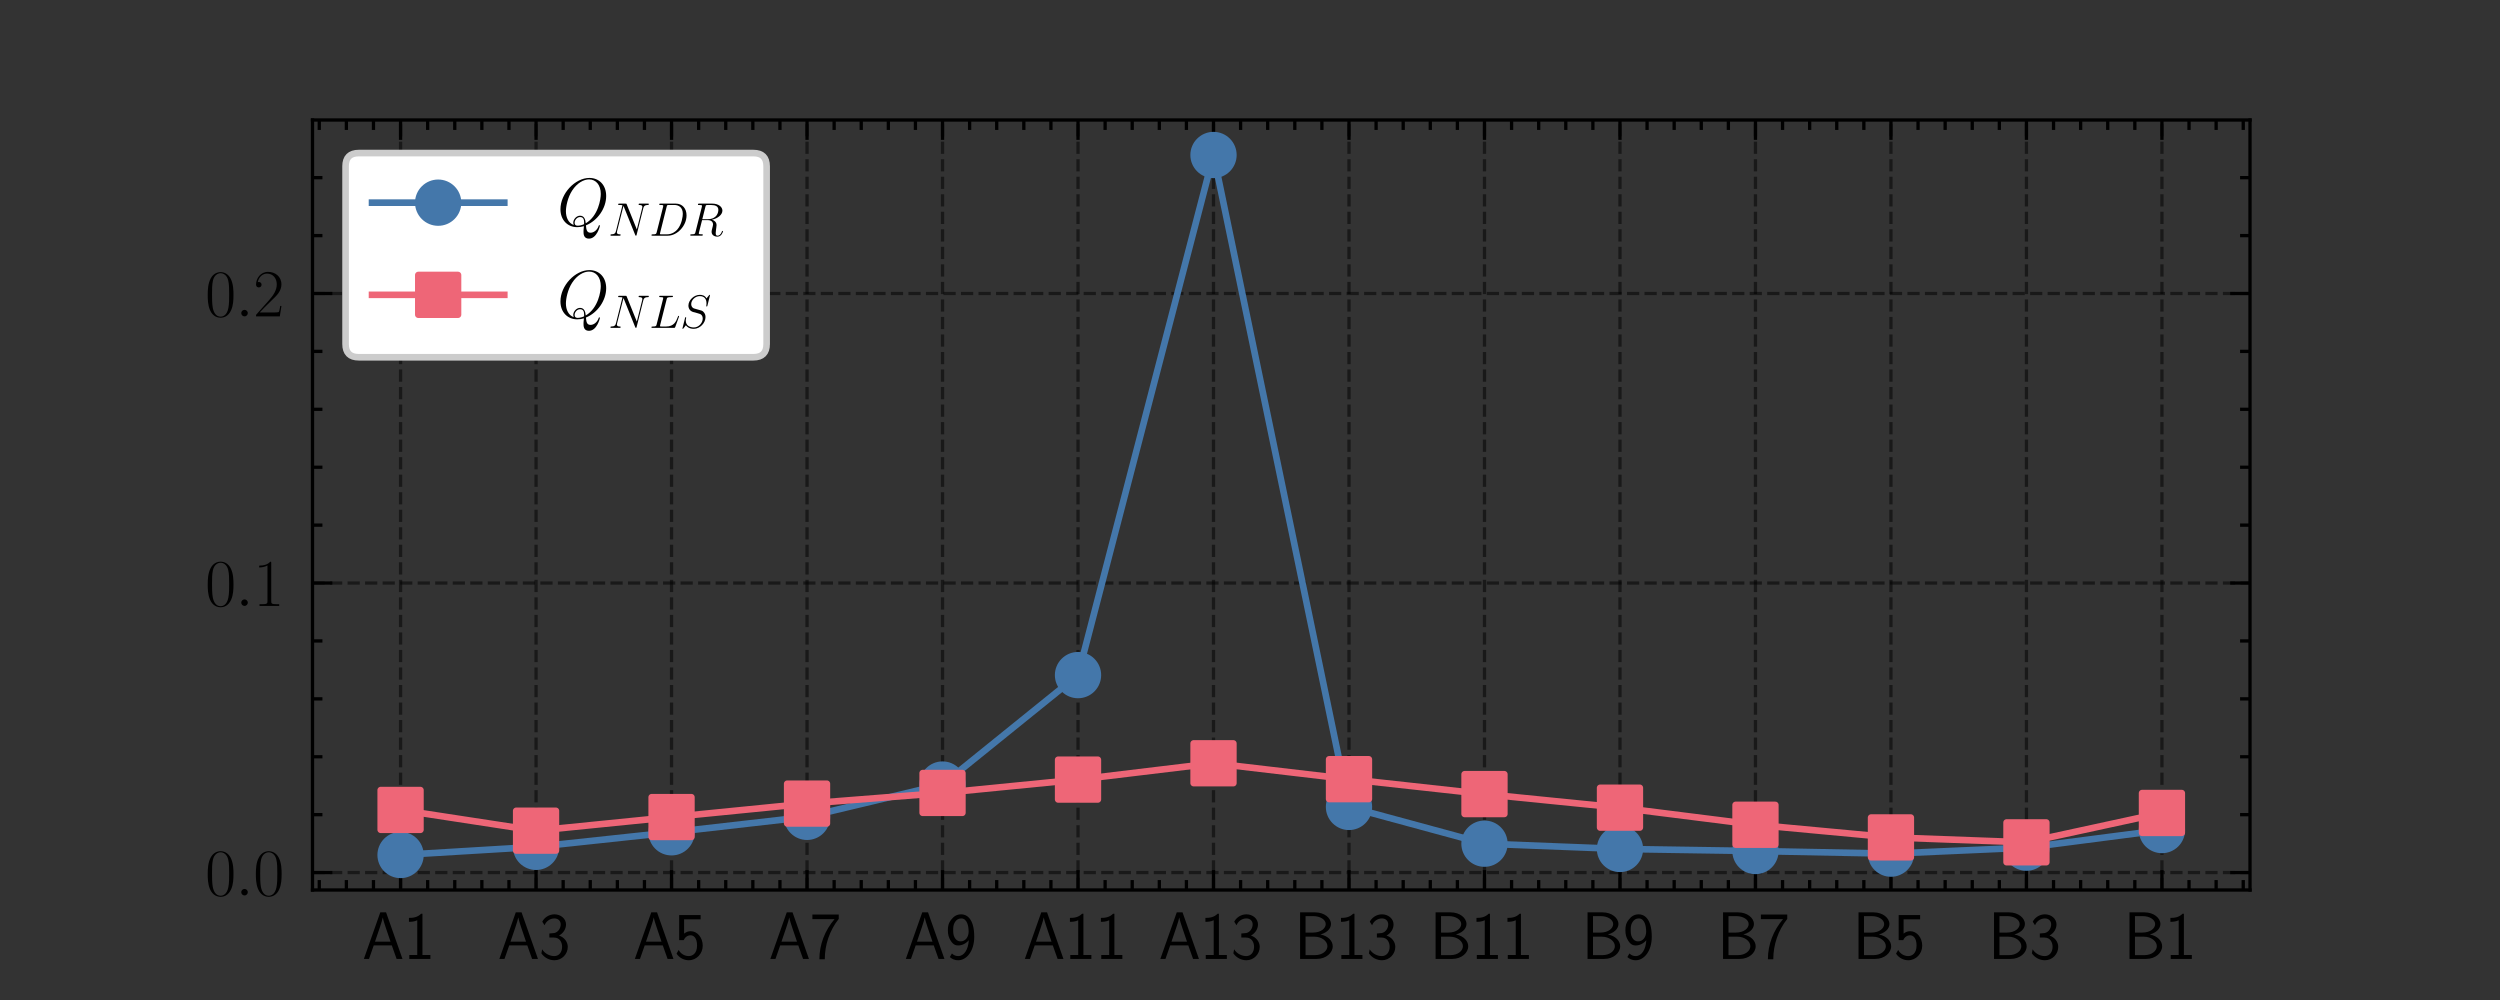 <?xml version="1.0" encoding="utf-8" standalone="no"?>
<!DOCTYPE svg PUBLIC "-//W3C//DTD SVG 1.1//EN"
  "http://www.w3.org/Graphics/SVG/1.1/DTD/svg11.dtd">
<svg xmlns:xlink="http://www.w3.org/1999/xlink" width="378pt" height="151.2pt" viewBox="0 0 378 151.2" xmlns="http://www.w3.org/2000/svg" version="1.1">
 <rect x="0" y="0" width="378" height="151.2" fill="#333333" stroke="none"/>
 <defs>
  <style type="text/css">*{stroke-linejoin: round; stroke-linecap: butt}</style>
 </defs>
 <g id="figure_1">
  <g id="patch_1">
   <path d="M 0 151.2 
L 378 151.2 
L 378 0 
L 0 0 
L 0 151.2 
z
" style="fill: none"/>
  </g>
  <g id="axes_1">
   <g id="patch_2">
    <path d="M 47.25 134.568 
L 340.2 134.568 
L 340.2 18.144 
L 47.25 18.144 
L 47.25 134.568 
z
" style="fill: none"/>
   </g>
   <g id="matplotlib.axis_1">
    <g id="xtick_1">
     <g id="line2d_1">
      <path d="M 60.566 134.568 
L 60.566 18.144 
" clip-path="url(#p89986b4ed7)" style="fill: none; stroke-dasharray: 1.85,0.8; stroke-dashoffset: 0; stroke: #000000; stroke-opacity: 0.5; stroke-width: 0.5"/>
     </g>
     <g id="line2d_2">
      <defs>
       <path id="m2dd6d6816a" d="M 0 0 
L 0 -3 
" style="stroke: #000000; stroke-width: 0.5"/>
      </defs>
      <g>
       <use xlink:href="#m2dd6d6816a" x="60.566" y="134.568" style="stroke: #000000; stroke-width: 0.5"/>
      </g>
     </g>
     <g id="line2d_3">
      <defs>
       <path id="m3c2e85eb74" d="M 0 0 
L 0 3 
" style="stroke: #000000; stroke-width: 0.5"/>
      </defs>
      <g>
       <use xlink:href="#m3c2e85eb74" x="60.566" y="18.144" style="stroke: #000000; stroke-width: 0.5"/>
      </g>
     </g>
     <g id="text_1">
      <!-- A1 -->
      <g transform="translate(54.754 144.986) scale(0.1 -0.1)">
       <defs>
        <path id="CMSS17-41" d="M 2272 4416 
L 1722 4416 
L 166 0 
L 653 0 
L 1101 1280 
L 2816 1280 
L 3270 0 
L 3827 0 
L 2272 4416 
z
M 2694 1637 
L 1222 1637 
C 1530 2528 1914 3638 1958 3925 
L 1965 3925 
C 2010 3663 2138 3281 2246 2956 
L 2694 1637 
z
" transform="scale(0.016)"/>
        <path id="CMSS17-31" d="M 1818 4288 
L 1696 4288 
C 1350 3940 947 3890 538 3890 
L 538 3520 
C 723 3520 1024 3520 1325 3667 
L 1325 369 
L 570 369 
L 570 0 
L 2573 0 
L 2573 369 
L 1818 369 
L 1818 4288 
z
" transform="scale(0.016)"/>
       </defs>
       <use xlink:href="#CMSS17-41" transform="scale(0.996)"/>
       <use xlink:href="#CMSS17-31" transform="translate(62.218 0) scale(0.996)"/>
      </g>
     </g>
    </g>
    <g id="xtick_2">
     <g id="line2d_4">
      <path d="M 81.052 134.568 
L 81.052 18.144 
" clip-path="url(#p89986b4ed7)" style="fill: none; stroke-dasharray: 1.85,0.8; stroke-dashoffset: 0; stroke: #000000; stroke-opacity: 0.5; stroke-width: 0.5"/>
     </g>
     <g id="line2d_5">
      <g>
       <use xlink:href="#m2dd6d6816a" x="81.052" y="134.568" style="stroke: #000000; stroke-width: 0.5"/>
      </g>
     </g>
     <g id="line2d_6">
      <g>
       <use xlink:href="#m3c2e85eb74" x="81.052" y="18.144" style="stroke: #000000; stroke-width: 0.5"/>
      </g>
     </g>
     <g id="text_2">
      <!-- A3 -->
      <g transform="translate(75.24 144.986) scale(0.1 -0.1)">
       <defs>
        <path id="CMSS17-33" d="M 1005 2025 
L 1440 2025 
C 2042 2025 2214 1507 2214 1146 
C 2214 653 1933 267 1472 267 
C 1114 267 608 444 320 912 
C 275 691 275 678 250 526 
C 550 88 1037 -128 1485 -128 
C 2214 -128 2752 473 2752 1138 
C 2752 1638 2400 2057 1920 2215 
C 2304 2424 2586 2816 2586 3273 
C 2586 3805 2093 4229 1491 4229 
C 941 4229 512 3892 333 3530 
C 378 3468 493 3284 550 3189 
C 691 3562 1056 3840 1485 3840 
C 1843 3840 2080 3607 2080 3271 
C 2080 2923 1856 2543 1478 2455 
C 1453 2455 1056 2417 1005 2411 
L 1005 2025 
z
" transform="scale(0.016)"/>
       </defs>
       <use xlink:href="#CMSS17-41" transform="scale(0.996)"/>
       <use xlink:href="#CMSS17-33" transform="translate(62.218 0) scale(0.996)"/>
      </g>
     </g>
    </g>
    <g id="xtick_3">
     <g id="line2d_7">
      <path d="M 101.538 134.568 
L 101.538 18.144 
" clip-path="url(#p89986b4ed7)" style="fill: none; stroke-dasharray: 1.85,0.8; stroke-dashoffset: 0; stroke: #000000; stroke-opacity: 0.5; stroke-width: 0.5"/>
     </g>
     <g id="line2d_8">
      <g>
       <use xlink:href="#m2dd6d6816a" x="101.538" y="134.568" style="stroke: #000000; stroke-width: 0.5"/>
      </g>
     </g>
     <g id="line2d_9">
      <g>
       <use xlink:href="#m3c2e85eb74" x="101.538" y="18.144" style="stroke: #000000; stroke-width: 0.5"/>
      </g>
     </g>
     <g id="text_3">
      <!-- A5 -->
      <g transform="translate(95.726 144.986) scale(0.1 -0.1)">
       <defs>
        <path id="CMSS17-35" d="M 934 3752 
L 2502 3752 
L 2502 4160 
L 467 4160 
L 467 1781 
L 896 1781 
C 1011 2046 1248 2240 1555 2240 
C 1843 2240 2163 1989 2163 1266 
C 2163 493 1709 267 1376 267 
C 966 267 589 512 422 851 
L 218 499 
C 512 49 992 -128 1376 -128 
C 2118 -128 2701 497 2701 1253 
C 2701 2030 2182 2629 1562 2629 
C 1338 2629 1120 2553 934 2399 
L 934 3752 
z
" transform="scale(0.016)"/>
       </defs>
       <use xlink:href="#CMSS17-41" transform="scale(0.996)"/>
       <use xlink:href="#CMSS17-35" transform="translate(62.218 0) scale(0.996)"/>
      </g>
     </g>
    </g>
    <g id="xtick_4">
     <g id="line2d_10">
      <path d="M 122.024 134.568 
L 122.024 18.144 
" clip-path="url(#p89986b4ed7)" style="fill: none; stroke-dasharray: 1.85,0.8; stroke-dashoffset: 0; stroke: #000000; stroke-opacity: 0.5; stroke-width: 0.5"/>
     </g>
     <g id="line2d_11">
      <g>
       <use xlink:href="#m2dd6d6816a" x="122.024" y="134.568" style="stroke: #000000; stroke-width: 0.5"/>
      </g>
     </g>
     <g id="line2d_12">
      <g>
       <use xlink:href="#m3c2e85eb74" x="122.024" y="18.144" style="stroke: #000000; stroke-width: 0.5"/>
      </g>
     </g>
     <g id="text_4">
      <!-- A7 -->
      <g transform="translate(116.212 144.986) scale(0.1 -0.1)">
       <defs>
        <path id="CMSS17-37" d="M 1389 3776 
C 1466 3776 1542 3776 1619 3776 
L 2355 3776 
C 1440 2711 915 1365 915 -32 
L 1427 -32 
C 1427 1323 1875 2696 2752 3795 
L 2752 4209 
L 250 4209 
L 250 3776 
L 1389 3776 
z
" transform="scale(0.016)"/>
       </defs>
       <use xlink:href="#CMSS17-41" transform="scale(0.996)"/>
       <use xlink:href="#CMSS17-37" transform="translate(62.218 0) scale(0.996)"/>
      </g>
     </g>
    </g>
    <g id="xtick_5">
     <g id="line2d_13">
      <path d="M 142.51 134.568 
L 142.51 18.144 
" clip-path="url(#p89986b4ed7)" style="fill: none; stroke-dasharray: 1.85,0.8; stroke-dashoffset: 0; stroke: #000000; stroke-opacity: 0.5; stroke-width: 0.5"/>
     </g>
     <g id="line2d_14">
      <g>
       <use xlink:href="#m2dd6d6816a" x="142.51" y="134.568" style="stroke: #000000; stroke-width: 0.5"/>
      </g>
     </g>
     <g id="line2d_15">
      <g>
       <use xlink:href="#m3c2e85eb74" x="142.51" y="18.144" style="stroke: #000000; stroke-width: 0.5"/>
      </g>
     </g>
     <g id="text_5">
      <!-- A9 -->
      <g transform="translate(136.698 144.986) scale(0.1 -0.1)">
       <defs>
        <path id="CMSS17-39" d="M 435 174 
C 614 21 845 -128 1235 -128 
C 2010 -128 2752 721 2752 2095 
C 2752 3932 1952 4229 1523 4229 
C 1094 4229 819 4041 582 3741 
C 301 3397 250 3090 250 2733 
C 250 2307 326 2045 506 1745 
C 749 1357 973 1275 1222 1275 
C 1600 1275 1978 1459 2234 1776 
C 2189 902 1798 267 1235 267 
C 1005 267 819 339 634 516 
L 435 174 
z
M 2214 2746 
C 2221 2703 2221 2622 2221 2596 
C 2221 2074 1914 1664 1466 1664 
C 1171 1664 1018 1813 902 2006 
C 762 2249 755 2485 755 2733 
C 755 2976 755 3244 934 3511 
C 1069 3703 1235 3840 1523 3840 
C 2112 3840 2208 3000 2214 2746 
z
" transform="scale(0.016)"/>
       </defs>
       <use xlink:href="#CMSS17-41" transform="scale(0.996)"/>
       <use xlink:href="#CMSS17-39" transform="translate(62.218 0) scale(0.996)"/>
      </g>
     </g>
    </g>
    <g id="xtick_6">
     <g id="line2d_16">
      <path d="M 162.996 134.568 
L 162.996 18.144 
" clip-path="url(#p89986b4ed7)" style="fill: none; stroke-dasharray: 1.85,0.8; stroke-dashoffset: 0; stroke: #000000; stroke-opacity: 0.5; stroke-width: 0.5"/>
     </g>
     <g id="line2d_17">
      <g>
       <use xlink:href="#m2dd6d6816a" x="162.996" y="134.568" style="stroke: #000000; stroke-width: 0.5"/>
      </g>
     </g>
     <g id="line2d_18">
      <g>
       <use xlink:href="#m3c2e85eb74" x="162.996" y="18.144" style="stroke: #000000; stroke-width: 0.5"/>
      </g>
     </g>
     <g id="text_6">
      <!-- A11 -->
      <g transform="translate(154.694 144.986) scale(0.1 -0.1)">
       <use xlink:href="#CMSS17-41" transform="scale(0.996)"/>
       <use xlink:href="#CMSS17-31" transform="translate(62.218 0) scale(0.996)"/>
       <use xlink:href="#CMSS17-31" transform="translate(109.061 0) scale(0.996)"/>
      </g>
     </g>
    </g>
    <g id="xtick_7">
     <g id="line2d_19">
      <path d="M 183.482 134.568 
L 183.482 18.144 
" clip-path="url(#p89986b4ed7)" style="fill: none; stroke-dasharray: 1.85,0.8; stroke-dashoffset: 0; stroke: #000000; stroke-opacity: 0.5; stroke-width: 0.5"/>
     </g>
     <g id="line2d_20">
      <g>
       <use xlink:href="#m2dd6d6816a" x="183.482" y="134.568" style="stroke: #000000; stroke-width: 0.5"/>
      </g>
     </g>
     <g id="line2d_21">
      <g>
       <use xlink:href="#m3c2e85eb74" x="183.482" y="18.144" style="stroke: #000000; stroke-width: 0.5"/>
      </g>
     </g>
     <g id="text_7">
      <!-- A13 -->
      <g transform="translate(175.18 144.986) scale(0.1 -0.1)">
       <use xlink:href="#CMSS17-41" transform="scale(0.996)"/>
       <use xlink:href="#CMSS17-31" transform="translate(62.218 0) scale(0.996)"/>
       <use xlink:href="#CMSS17-33" transform="translate(109.061 0) scale(0.996)"/>
      </g>
     </g>
    </g>
    <g id="xtick_8">
     <g id="line2d_22">
      <path d="M 203.968 134.568 
L 203.968 18.144 
" clip-path="url(#p89986b4ed7)" style="fill: none; stroke-dasharray: 1.85,0.8; stroke-dashoffset: 0; stroke: #000000; stroke-opacity: 0.5; stroke-width: 0.5"/>
     </g>
     <g id="line2d_23">
      <g>
       <use xlink:href="#m2dd6d6816a" x="203.968" y="134.568" style="stroke: #000000; stroke-width: 0.5"/>
      </g>
     </g>
     <g id="line2d_24">
      <g>
       <use xlink:href="#m3c2e85eb74" x="203.968" y="18.144" style="stroke: #000000; stroke-width: 0.5"/>
      </g>
     </g>
     <g id="text_8">
      <!-- B13 -->
      <g transform="translate(195.666 144.986) scale(0.1 -0.1)">
       <defs>
        <path id="CMSS17-42" d="M 570 4416 
L 570 0 
L 2163 0 
C 3034 0 3667 574 3667 1200 
C 3667 1685 3251 2176 2502 2317 
C 3334 2558 3501 3040 3501 3313 
C 3501 3883 2874 4416 1997 4416 
L 570 4416 
z
M 1088 2496 
L 1088 4059 
L 1824 4059 
C 2483 4059 3002 3724 3002 3306 
C 3002 2926 2592 2496 1766 2496 
L 1088 2496 
z
M 1088 357 
L 1088 2107 
L 1939 2107 
C 2630 2107 3162 1679 3162 1206 
C 3162 772 2694 357 1984 357 
L 1088 357 
z
" transform="scale(0.016)"/>
       </defs>
       <use xlink:href="#CMSS17-42" transform="scale(0.996)"/>
       <use xlink:href="#CMSS17-31" transform="translate(62.338 0) scale(0.996)"/>
       <use xlink:href="#CMSS17-33" transform="translate(109.182 0) scale(0.996)"/>
      </g>
     </g>
    </g>
    <g id="xtick_9">
     <g id="line2d_25">
      <path d="M 224.454 134.568 
L 224.454 18.144 
" clip-path="url(#p89986b4ed7)" style="fill: none; stroke-dasharray: 1.85,0.8; stroke-dashoffset: 0; stroke: #000000; stroke-opacity: 0.5; stroke-width: 0.5"/>
     </g>
     <g id="line2d_26">
      <g>
       <use xlink:href="#m2dd6d6816a" x="224.454" y="134.568" style="stroke: #000000; stroke-width: 0.5"/>
      </g>
     </g>
     <g id="line2d_27">
      <g>
       <use xlink:href="#m3c2e85eb74" x="224.454" y="18.144" style="stroke: #000000; stroke-width: 0.5"/>
      </g>
     </g>
     <g id="text_9">
      <!-- B11 -->
      <g transform="translate(216.152 144.986) scale(0.1 -0.1)">
       <use xlink:href="#CMSS17-42" transform="scale(0.996)"/>
       <use xlink:href="#CMSS17-31" transform="translate(62.338 0) scale(0.996)"/>
       <use xlink:href="#CMSS17-31" transform="translate(109.182 0) scale(0.996)"/>
      </g>
     </g>
    </g>
    <g id="xtick_10">
     <g id="line2d_28">
      <path d="M 244.94 134.568 
L 244.94 18.144 
" clip-path="url(#p89986b4ed7)" style="fill: none; stroke-dasharray: 1.85,0.8; stroke-dashoffset: 0; stroke: #000000; stroke-opacity: 0.5; stroke-width: 0.5"/>
     </g>
     <g id="line2d_29">
      <g>
       <use xlink:href="#m2dd6d6816a" x="244.94" y="134.568" style="stroke: #000000; stroke-width: 0.5"/>
      </g>
     </g>
     <g id="line2d_30">
      <g>
       <use xlink:href="#m3c2e85eb74" x="244.94" y="18.144" style="stroke: #000000; stroke-width: 0.5"/>
      </g>
     </g>
     <g id="text_10">
      <!-- B9 -->
      <g transform="translate(239.128 144.986) scale(0.1 -0.1)">
       <use xlink:href="#CMSS17-42" transform="scale(0.996)"/>
       <use xlink:href="#CMSS17-39" transform="translate(62.338 0) scale(0.996)"/>
      </g>
     </g>
    </g>
    <g id="xtick_11">
     <g id="line2d_31">
      <path d="M 265.426 134.568 
L 265.426 18.144 
" clip-path="url(#p89986b4ed7)" style="fill: none; stroke-dasharray: 1.85,0.8; stroke-dashoffset: 0; stroke: #000000; stroke-opacity: 0.5; stroke-width: 0.5"/>
     </g>
     <g id="line2d_32">
      <g>
       <use xlink:href="#m2dd6d6816a" x="265.426" y="134.568" style="stroke: #000000; stroke-width: 0.5"/>
      </g>
     </g>
     <g id="line2d_33">
      <g>
       <use xlink:href="#m3c2e85eb74" x="265.426" y="18.144" style="stroke: #000000; stroke-width: 0.5"/>
      </g>
     </g>
     <g id="text_11">
      <!-- B7 -->
      <g transform="translate(259.614 144.986) scale(0.1 -0.1)">
       <use xlink:href="#CMSS17-42" transform="scale(0.996)"/>
       <use xlink:href="#CMSS17-37" transform="translate(62.338 0) scale(0.996)"/>
      </g>
     </g>
    </g>
    <g id="xtick_12">
     <g id="line2d_34">
      <path d="M 285.912 134.568 
L 285.912 18.144 
" clip-path="url(#p89986b4ed7)" style="fill: none; stroke-dasharray: 1.85,0.8; stroke-dashoffset: 0; stroke: #000000; stroke-opacity: 0.5; stroke-width: 0.5"/>
     </g>
     <g id="line2d_35">
      <g>
       <use xlink:href="#m2dd6d6816a" x="285.912" y="134.568" style="stroke: #000000; stroke-width: 0.5"/>
      </g>
     </g>
     <g id="line2d_36">
      <g>
       <use xlink:href="#m3c2e85eb74" x="285.912" y="18.144" style="stroke: #000000; stroke-width: 0.5"/>
      </g>
     </g>
     <g id="text_12">
      <!-- B5 -->
      <g transform="translate(280.101 144.986) scale(0.1 -0.1)">
       <use xlink:href="#CMSS17-42" transform="scale(0.996)"/>
       <use xlink:href="#CMSS17-35" transform="translate(62.338 0) scale(0.996)"/>
      </g>
     </g>
    </g>
    <g id="xtick_13">
     <g id="line2d_37">
      <path d="M 306.398 134.568 
L 306.398 18.144 
" clip-path="url(#p89986b4ed7)" style="fill: none; stroke-dasharray: 1.85,0.8; stroke-dashoffset: 0; stroke: #000000; stroke-opacity: 0.5; stroke-width: 0.5"/>
     </g>
     <g id="line2d_38">
      <g>
       <use xlink:href="#m2dd6d6816a" x="306.398" y="134.568" style="stroke: #000000; stroke-width: 0.5"/>
      </g>
     </g>
     <g id="line2d_39">
      <g>
       <use xlink:href="#m3c2e85eb74" x="306.398" y="18.144" style="stroke: #000000; stroke-width: 0.5"/>
      </g>
     </g>
     <g id="text_13">
      <!-- B3 -->
      <g transform="translate(300.587 144.986) scale(0.1 -0.1)">
       <use xlink:href="#CMSS17-42" transform="scale(0.996)"/>
       <use xlink:href="#CMSS17-33" transform="translate(62.338 0) scale(0.996)"/>
      </g>
     </g>
    </g>
    <g id="xtick_14">
     <g id="line2d_40">
      <path d="M 326.884 134.568 
L 326.884 18.144 
" clip-path="url(#p89986b4ed7)" style="fill: none; stroke-dasharray: 1.85,0.8; stroke-dashoffset: 0; stroke: #000000; stroke-opacity: 0.5; stroke-width: 0.5"/>
     </g>
     <g id="line2d_41">
      <g>
       <use xlink:href="#m2dd6d6816a" x="326.884" y="134.568" style="stroke: #000000; stroke-width: 0.5"/>
      </g>
     </g>
     <g id="line2d_42">
      <g>
       <use xlink:href="#m3c2e85eb74" x="326.884" y="18.144" style="stroke: #000000; stroke-width: 0.5"/>
      </g>
     </g>
     <g id="text_14">
      <!-- B1 -->
      <g transform="translate(321.073 144.986) scale(0.1 -0.1)">
       <use xlink:href="#CMSS17-42" transform="scale(0.996)"/>
       <use xlink:href="#CMSS17-31" transform="translate(62.338 0) scale(0.996)"/>
      </g>
     </g>
    </g>
    <g id="xtick_15">
     <g id="line2d_43">
      <defs>
       <path id="ma103111067" d="M 0 0 
L 0 -1.5 
" style="stroke: #000000; stroke-width: 0.5"/>
      </defs>
      <g>
       <use xlink:href="#ma103111067" x="48.274" y="134.568" style="stroke: #000000; stroke-width: 0.5"/>
      </g>
     </g>
     <g id="line2d_44">
      <defs>
       <path id="me19d91aee6" d="M 0 0 
L 0 1.5 
" style="stroke: #000000; stroke-width: 0.5"/>
      </defs>
      <g>
       <use xlink:href="#me19d91aee6" x="48.274" y="18.144" style="stroke: #000000; stroke-width: 0.5"/>
      </g>
     </g>
    </g>
    <g id="xtick_16">
     <g id="line2d_45">
      <g>
       <use xlink:href="#ma103111067" x="52.372" y="134.568" style="stroke: #000000; stroke-width: 0.5"/>
      </g>
     </g>
     <g id="line2d_46">
      <g>
       <use xlink:href="#me19d91aee6" x="52.372" y="18.144" style="stroke: #000000; stroke-width: 0.5"/>
      </g>
     </g>
    </g>
    <g id="xtick_17">
     <g id="line2d_47">
      <g>
       <use xlink:href="#ma103111067" x="56.469" y="134.568" style="stroke: #000000; stroke-width: 0.5"/>
      </g>
     </g>
     <g id="line2d_48">
      <g>
       <use xlink:href="#me19d91aee6" x="56.469" y="18.144" style="stroke: #000000; stroke-width: 0.5"/>
      </g>
     </g>
    </g>
    <g id="xtick_18">
     <g id="line2d_49">
      <g>
       <use xlink:href="#ma103111067" x="64.663" y="134.568" style="stroke: #000000; stroke-width: 0.5"/>
      </g>
     </g>
     <g id="line2d_50">
      <g>
       <use xlink:href="#me19d91aee6" x="64.663" y="18.144" style="stroke: #000000; stroke-width: 0.5"/>
      </g>
     </g>
    </g>
    <g id="xtick_19">
     <g id="line2d_51">
      <g>
       <use xlink:href="#ma103111067" x="68.76" y="134.568" style="stroke: #000000; stroke-width: 0.5"/>
      </g>
     </g>
     <g id="line2d_52">
      <g>
       <use xlink:href="#me19d91aee6" x="68.76" y="18.144" style="stroke: #000000; stroke-width: 0.5"/>
      </g>
     </g>
    </g>
    <g id="xtick_20">
     <g id="line2d_53">
      <g>
       <use xlink:href="#ma103111067" x="72.858" y="134.568" style="stroke: #000000; stroke-width: 0.5"/>
      </g>
     </g>
     <g id="line2d_54">
      <g>
       <use xlink:href="#me19d91aee6" x="72.858" y="18.144" style="stroke: #000000; stroke-width: 0.5"/>
      </g>
     </g>
    </g>
    <g id="xtick_21">
     <g id="line2d_55">
      <g>
       <use xlink:href="#ma103111067" x="76.955" y="134.568" style="stroke: #000000; stroke-width: 0.5"/>
      </g>
     </g>
     <g id="line2d_56">
      <g>
       <use xlink:href="#me19d91aee6" x="76.955" y="18.144" style="stroke: #000000; stroke-width: 0.5"/>
      </g>
     </g>
    </g>
    <g id="xtick_22">
     <g id="line2d_57">
      <g>
       <use xlink:href="#ma103111067" x="85.149" y="134.568" style="stroke: #000000; stroke-width: 0.5"/>
      </g>
     </g>
     <g id="line2d_58">
      <g>
       <use xlink:href="#me19d91aee6" x="85.149" y="18.144" style="stroke: #000000; stroke-width: 0.5"/>
      </g>
     </g>
    </g>
    <g id="xtick_23">
     <g id="line2d_59">
      <g>
       <use xlink:href="#ma103111067" x="89.246" y="134.568" style="stroke: #000000; stroke-width: 0.5"/>
      </g>
     </g>
     <g id="line2d_60">
      <g>
       <use xlink:href="#me19d91aee6" x="89.246" y="18.144" style="stroke: #000000; stroke-width: 0.5"/>
      </g>
     </g>
    </g>
    <g id="xtick_24">
     <g id="line2d_61">
      <g>
       <use xlink:href="#ma103111067" x="93.344" y="134.568" style="stroke: #000000; stroke-width: 0.5"/>
      </g>
     </g>
     <g id="line2d_62">
      <g>
       <use xlink:href="#me19d91aee6" x="93.344" y="18.144" style="stroke: #000000; stroke-width: 0.5"/>
      </g>
     </g>
    </g>
    <g id="xtick_25">
     <g id="line2d_63">
      <g>
       <use xlink:href="#ma103111067" x="97.441" y="134.568" style="stroke: #000000; stroke-width: 0.5"/>
      </g>
     </g>
     <g id="line2d_64">
      <g>
       <use xlink:href="#me19d91aee6" x="97.441" y="18.144" style="stroke: #000000; stroke-width: 0.5"/>
      </g>
     </g>
    </g>
    <g id="xtick_26">
     <g id="line2d_65">
      <g>
       <use xlink:href="#ma103111067" x="105.635" y="134.568" style="stroke: #000000; stroke-width: 0.5"/>
      </g>
     </g>
     <g id="line2d_66">
      <g>
       <use xlink:href="#me19d91aee6" x="105.635" y="18.144" style="stroke: #000000; stroke-width: 0.5"/>
      </g>
     </g>
    </g>
    <g id="xtick_27">
     <g id="line2d_67">
      <g>
       <use xlink:href="#ma103111067" x="109.732" y="134.568" style="stroke: #000000; stroke-width: 0.5"/>
      </g>
     </g>
     <g id="line2d_68">
      <g>
       <use xlink:href="#me19d91aee6" x="109.732" y="18.144" style="stroke: #000000; stroke-width: 0.5"/>
      </g>
     </g>
    </g>
    <g id="xtick_28">
     <g id="line2d_69">
      <g>
       <use xlink:href="#ma103111067" x="113.83" y="134.568" style="stroke: #000000; stroke-width: 0.5"/>
      </g>
     </g>
     <g id="line2d_70">
      <g>
       <use xlink:href="#me19d91aee6" x="113.83" y="18.144" style="stroke: #000000; stroke-width: 0.5"/>
      </g>
     </g>
    </g>
    <g id="xtick_29">
     <g id="line2d_71">
      <g>
       <use xlink:href="#ma103111067" x="117.927" y="134.568" style="stroke: #000000; stroke-width: 0.5"/>
      </g>
     </g>
     <g id="line2d_72">
      <g>
       <use xlink:href="#me19d91aee6" x="117.927" y="18.144" style="stroke: #000000; stroke-width: 0.5"/>
      </g>
     </g>
    </g>
    <g id="xtick_30">
     <g id="line2d_73">
      <g>
       <use xlink:href="#ma103111067" x="126.121" y="134.568" style="stroke: #000000; stroke-width: 0.5"/>
      </g>
     </g>
     <g id="line2d_74">
      <g>
       <use xlink:href="#me19d91aee6" x="126.121" y="18.144" style="stroke: #000000; stroke-width: 0.5"/>
      </g>
     </g>
    </g>
    <g id="xtick_31">
     <g id="line2d_75">
      <g>
       <use xlink:href="#ma103111067" x="130.218" y="134.568" style="stroke: #000000; stroke-width: 0.5"/>
      </g>
     </g>
     <g id="line2d_76">
      <g>
       <use xlink:href="#me19d91aee6" x="130.218" y="18.144" style="stroke: #000000; stroke-width: 0.5"/>
      </g>
     </g>
    </g>
    <g id="xtick_32">
     <g id="line2d_77">
      <g>
       <use xlink:href="#ma103111067" x="134.316" y="134.568" style="stroke: #000000; stroke-width: 0.5"/>
      </g>
     </g>
     <g id="line2d_78">
      <g>
       <use xlink:href="#me19d91aee6" x="134.316" y="18.144" style="stroke: #000000; stroke-width: 0.5"/>
      </g>
     </g>
    </g>
    <g id="xtick_33">
     <g id="line2d_79">
      <g>
       <use xlink:href="#ma103111067" x="138.413" y="134.568" style="stroke: #000000; stroke-width: 0.5"/>
      </g>
     </g>
     <g id="line2d_80">
      <g>
       <use xlink:href="#me19d91aee6" x="138.413" y="18.144" style="stroke: #000000; stroke-width: 0.5"/>
      </g>
     </g>
    </g>
    <g id="xtick_34">
     <g id="line2d_81">
      <g>
       <use xlink:href="#ma103111067" x="146.607" y="134.568" style="stroke: #000000; stroke-width: 0.5"/>
      </g>
     </g>
     <g id="line2d_82">
      <g>
       <use xlink:href="#me19d91aee6" x="146.607" y="18.144" style="stroke: #000000; stroke-width: 0.5"/>
      </g>
     </g>
    </g>
    <g id="xtick_35">
     <g id="line2d_83">
      <g>
       <use xlink:href="#ma103111067" x="150.704" y="134.568" style="stroke: #000000; stroke-width: 0.5"/>
      </g>
     </g>
     <g id="line2d_84">
      <g>
       <use xlink:href="#me19d91aee6" x="150.704" y="18.144" style="stroke: #000000; stroke-width: 0.5"/>
      </g>
     </g>
    </g>
    <g id="xtick_36">
     <g id="line2d_85">
      <g>
       <use xlink:href="#ma103111067" x="154.802" y="134.568" style="stroke: #000000; stroke-width: 0.5"/>
      </g>
     </g>
     <g id="line2d_86">
      <g>
       <use xlink:href="#me19d91aee6" x="154.802" y="18.144" style="stroke: #000000; stroke-width: 0.5"/>
      </g>
     </g>
    </g>
    <g id="xtick_37">
     <g id="line2d_87">
      <g>
       <use xlink:href="#ma103111067" x="158.899" y="134.568" style="stroke: #000000; stroke-width: 0.5"/>
      </g>
     </g>
     <g id="line2d_88">
      <g>
       <use xlink:href="#me19d91aee6" x="158.899" y="18.144" style="stroke: #000000; stroke-width: 0.5"/>
      </g>
     </g>
    </g>
    <g id="xtick_38">
     <g id="line2d_89">
      <g>
       <use xlink:href="#ma103111067" x="167.093" y="134.568" style="stroke: #000000; stroke-width: 0.5"/>
      </g>
     </g>
     <g id="line2d_90">
      <g>
       <use xlink:href="#me19d91aee6" x="167.093" y="18.144" style="stroke: #000000; stroke-width: 0.5"/>
      </g>
     </g>
    </g>
    <g id="xtick_39">
     <g id="line2d_91">
      <g>
       <use xlink:href="#ma103111067" x="171.19" y="134.568" style="stroke: #000000; stroke-width: 0.5"/>
      </g>
     </g>
     <g id="line2d_92">
      <g>
       <use xlink:href="#me19d91aee6" x="171.19" y="18.144" style="stroke: #000000; stroke-width: 0.5"/>
      </g>
     </g>
    </g>
    <g id="xtick_40">
     <g id="line2d_93">
      <g>
       <use xlink:href="#ma103111067" x="175.288" y="134.568" style="stroke: #000000; stroke-width: 0.5"/>
      </g>
     </g>
     <g id="line2d_94">
      <g>
       <use xlink:href="#me19d91aee6" x="175.288" y="18.144" style="stroke: #000000; stroke-width: 0.5"/>
      </g>
     </g>
    </g>
    <g id="xtick_41">
     <g id="line2d_95">
      <g>
       <use xlink:href="#ma103111067" x="179.385" y="134.568" style="stroke: #000000; stroke-width: 0.5"/>
      </g>
     </g>
     <g id="line2d_96">
      <g>
       <use xlink:href="#me19d91aee6" x="179.385" y="18.144" style="stroke: #000000; stroke-width: 0.5"/>
      </g>
     </g>
    </g>
    <g id="xtick_42">
     <g id="line2d_97">
      <g>
       <use xlink:href="#ma103111067" x="187.579" y="134.568" style="stroke: #000000; stroke-width: 0.5"/>
      </g>
     </g>
     <g id="line2d_98">
      <g>
       <use xlink:href="#me19d91aee6" x="187.579" y="18.144" style="stroke: #000000; stroke-width: 0.5"/>
      </g>
     </g>
    </g>
    <g id="xtick_43">
     <g id="line2d_99">
      <g>
       <use xlink:href="#ma103111067" x="191.676" y="134.568" style="stroke: #000000; stroke-width: 0.5"/>
      </g>
     </g>
     <g id="line2d_100">
      <g>
       <use xlink:href="#me19d91aee6" x="191.676" y="18.144" style="stroke: #000000; stroke-width: 0.5"/>
      </g>
     </g>
    </g>
    <g id="xtick_44">
     <g id="line2d_101">
      <g>
       <use xlink:href="#ma103111067" x="195.774" y="134.568" style="stroke: #000000; stroke-width: 0.5"/>
      </g>
     </g>
     <g id="line2d_102">
      <g>
       <use xlink:href="#me19d91aee6" x="195.774" y="18.144" style="stroke: #000000; stroke-width: 0.5"/>
      </g>
     </g>
    </g>
    <g id="xtick_45">
     <g id="line2d_103">
      <g>
       <use xlink:href="#ma103111067" x="199.871" y="134.568" style="stroke: #000000; stroke-width: 0.5"/>
      </g>
     </g>
     <g id="line2d_104">
      <g>
       <use xlink:href="#me19d91aee6" x="199.871" y="18.144" style="stroke: #000000; stroke-width: 0.5"/>
      </g>
     </g>
    </g>
    <g id="xtick_46">
     <g id="line2d_105">
      <g>
       <use xlink:href="#ma103111067" x="208.065" y="134.568" style="stroke: #000000; stroke-width: 0.5"/>
      </g>
     </g>
     <g id="line2d_106">
      <g>
       <use xlink:href="#me19d91aee6" x="208.065" y="18.144" style="stroke: #000000; stroke-width: 0.5"/>
      </g>
     </g>
    </g>
    <g id="xtick_47">
     <g id="line2d_107">
      <g>
       <use xlink:href="#ma103111067" x="212.162" y="134.568" style="stroke: #000000; stroke-width: 0.5"/>
      </g>
     </g>
     <g id="line2d_108">
      <g>
       <use xlink:href="#me19d91aee6" x="212.162" y="18.144" style="stroke: #000000; stroke-width: 0.5"/>
      </g>
     </g>
    </g>
    <g id="xtick_48">
     <g id="line2d_109">
      <g>
       <use xlink:href="#ma103111067" x="216.26" y="134.568" style="stroke: #000000; stroke-width: 0.5"/>
      </g>
     </g>
     <g id="line2d_110">
      <g>
       <use xlink:href="#me19d91aee6" x="216.26" y="18.144" style="stroke: #000000; stroke-width: 0.5"/>
      </g>
     </g>
    </g>
    <g id="xtick_49">
     <g id="line2d_111">
      <g>
       <use xlink:href="#ma103111067" x="220.357" y="134.568" style="stroke: #000000; stroke-width: 0.5"/>
      </g>
     </g>
     <g id="line2d_112">
      <g>
       <use xlink:href="#me19d91aee6" x="220.357" y="18.144" style="stroke: #000000; stroke-width: 0.5"/>
      </g>
     </g>
    </g>
    <g id="xtick_50">
     <g id="line2d_113">
      <g>
       <use xlink:href="#ma103111067" x="228.551" y="134.568" style="stroke: #000000; stroke-width: 0.5"/>
      </g>
     </g>
     <g id="line2d_114">
      <g>
       <use xlink:href="#me19d91aee6" x="228.551" y="18.144" style="stroke: #000000; stroke-width: 0.5"/>
      </g>
     </g>
    </g>
    <g id="xtick_51">
     <g id="line2d_115">
      <g>
       <use xlink:href="#ma103111067" x="232.648" y="134.568" style="stroke: #000000; stroke-width: 0.5"/>
      </g>
     </g>
     <g id="line2d_116">
      <g>
       <use xlink:href="#me19d91aee6" x="232.648" y="18.144" style="stroke: #000000; stroke-width: 0.5"/>
      </g>
     </g>
    </g>
    <g id="xtick_52">
     <g id="line2d_117">
      <g>
       <use xlink:href="#ma103111067" x="236.746" y="134.568" style="stroke: #000000; stroke-width: 0.5"/>
      </g>
     </g>
     <g id="line2d_118">
      <g>
       <use xlink:href="#me19d91aee6" x="236.746" y="18.144" style="stroke: #000000; stroke-width: 0.5"/>
      </g>
     </g>
    </g>
    <g id="xtick_53">
     <g id="line2d_119">
      <g>
       <use xlink:href="#ma103111067" x="240.843" y="134.568" style="stroke: #000000; stroke-width: 0.5"/>
      </g>
     </g>
     <g id="line2d_120">
      <g>
       <use xlink:href="#me19d91aee6" x="240.843" y="18.144" style="stroke: #000000; stroke-width: 0.5"/>
      </g>
     </g>
    </g>
    <g id="xtick_54">
     <g id="line2d_121">
      <g>
       <use xlink:href="#ma103111067" x="249.037" y="134.568" style="stroke: #000000; stroke-width: 0.5"/>
      </g>
     </g>
     <g id="line2d_122">
      <g>
       <use xlink:href="#me19d91aee6" x="249.037" y="18.144" style="stroke: #000000; stroke-width: 0.5"/>
      </g>
     </g>
    </g>
    <g id="xtick_55">
     <g id="line2d_123">
      <g>
       <use xlink:href="#ma103111067" x="253.134" y="134.568" style="stroke: #000000; stroke-width: 0.5"/>
      </g>
     </g>
     <g id="line2d_124">
      <g>
       <use xlink:href="#me19d91aee6" x="253.134" y="18.144" style="stroke: #000000; stroke-width: 0.5"/>
      </g>
     </g>
    </g>
    <g id="xtick_56">
     <g id="line2d_125">
      <g>
       <use xlink:href="#ma103111067" x="257.232" y="134.568" style="stroke: #000000; stroke-width: 0.5"/>
      </g>
     </g>
     <g id="line2d_126">
      <g>
       <use xlink:href="#me19d91aee6" x="257.232" y="18.144" style="stroke: #000000; stroke-width: 0.5"/>
      </g>
     </g>
    </g>
    <g id="xtick_57">
     <g id="line2d_127">
      <g>
       <use xlink:href="#ma103111067" x="261.329" y="134.568" style="stroke: #000000; stroke-width: 0.5"/>
      </g>
     </g>
     <g id="line2d_128">
      <g>
       <use xlink:href="#me19d91aee6" x="261.329" y="18.144" style="stroke: #000000; stroke-width: 0.5"/>
      </g>
     </g>
    </g>
    <g id="xtick_58">
     <g id="line2d_129">
      <g>
       <use xlink:href="#ma103111067" x="269.523" y="134.568" style="stroke: #000000; stroke-width: 0.5"/>
      </g>
     </g>
     <g id="line2d_130">
      <g>
       <use xlink:href="#me19d91aee6" x="269.523" y="18.144" style="stroke: #000000; stroke-width: 0.5"/>
      </g>
     </g>
    </g>
    <g id="xtick_59">
     <g id="line2d_131">
      <g>
       <use xlink:href="#ma103111067" x="273.62" y="134.568" style="stroke: #000000; stroke-width: 0.5"/>
      </g>
     </g>
     <g id="line2d_132">
      <g>
       <use xlink:href="#me19d91aee6" x="273.62" y="18.144" style="stroke: #000000; stroke-width: 0.5"/>
      </g>
     </g>
    </g>
    <g id="xtick_60">
     <g id="line2d_133">
      <g>
       <use xlink:href="#ma103111067" x="277.718" y="134.568" style="stroke: #000000; stroke-width: 0.5"/>
      </g>
     </g>
     <g id="line2d_134">
      <g>
       <use xlink:href="#me19d91aee6" x="277.718" y="18.144" style="stroke: #000000; stroke-width: 0.5"/>
      </g>
     </g>
    </g>
    <g id="xtick_61">
     <g id="line2d_135">
      <g>
       <use xlink:href="#ma103111067" x="281.815" y="134.568" style="stroke: #000000; stroke-width: 0.5"/>
      </g>
     </g>
     <g id="line2d_136">
      <g>
       <use xlink:href="#me19d91aee6" x="281.815" y="18.144" style="stroke: #000000; stroke-width: 0.5"/>
      </g>
     </g>
    </g>
    <g id="xtick_62">
     <g id="line2d_137">
      <g>
       <use xlink:href="#ma103111067" x="290.009" y="134.568" style="stroke: #000000; stroke-width: 0.5"/>
      </g>
     </g>
     <g id="line2d_138">
      <g>
       <use xlink:href="#me19d91aee6" x="290.009" y="18.144" style="stroke: #000000; stroke-width: 0.5"/>
      </g>
     </g>
    </g>
    <g id="xtick_63">
     <g id="line2d_139">
      <g>
       <use xlink:href="#ma103111067" x="294.106" y="134.568" style="stroke: #000000; stroke-width: 0.5"/>
      </g>
     </g>
     <g id="line2d_140">
      <g>
       <use xlink:href="#me19d91aee6" x="294.106" y="18.144" style="stroke: #000000; stroke-width: 0.5"/>
      </g>
     </g>
    </g>
    <g id="xtick_64">
     <g id="line2d_141">
      <g>
       <use xlink:href="#ma103111067" x="298.204" y="134.568" style="stroke: #000000; stroke-width: 0.5"/>
      </g>
     </g>
     <g id="line2d_142">
      <g>
       <use xlink:href="#me19d91aee6" x="298.204" y="18.144" style="stroke: #000000; stroke-width: 0.5"/>
      </g>
     </g>
    </g>
    <g id="xtick_65">
     <g id="line2d_143">
      <g>
       <use xlink:href="#ma103111067" x="302.301" y="134.568" style="stroke: #000000; stroke-width: 0.5"/>
      </g>
     </g>
     <g id="line2d_144">
      <g>
       <use xlink:href="#me19d91aee6" x="302.301" y="18.144" style="stroke: #000000; stroke-width: 0.5"/>
      </g>
     </g>
    </g>
    <g id="xtick_66">
     <g id="line2d_145">
      <g>
       <use xlink:href="#ma103111067" x="310.495" y="134.568" style="stroke: #000000; stroke-width: 0.5"/>
      </g>
     </g>
     <g id="line2d_146">
      <g>
       <use xlink:href="#me19d91aee6" x="310.495" y="18.144" style="stroke: #000000; stroke-width: 0.5"/>
      </g>
     </g>
    </g>
    <g id="xtick_67">
     <g id="line2d_147">
      <g>
       <use xlink:href="#ma103111067" x="314.592" y="134.568" style="stroke: #000000; stroke-width: 0.5"/>
      </g>
     </g>
     <g id="line2d_148">
      <g>
       <use xlink:href="#me19d91aee6" x="314.592" y="18.144" style="stroke: #000000; stroke-width: 0.5"/>
      </g>
     </g>
    </g>
    <g id="xtick_68">
     <g id="line2d_149">
      <g>
       <use xlink:href="#ma103111067" x="318.69" y="134.568" style="stroke: #000000; stroke-width: 0.5"/>
      </g>
     </g>
     <g id="line2d_150">
      <g>
       <use xlink:href="#me19d91aee6" x="318.69" y="18.144" style="stroke: #000000; stroke-width: 0.5"/>
      </g>
     </g>
    </g>
    <g id="xtick_69">
     <g id="line2d_151">
      <g>
       <use xlink:href="#ma103111067" x="322.787" y="134.568" style="stroke: #000000; stroke-width: 0.5"/>
      </g>
     </g>
     <g id="line2d_152">
      <g>
       <use xlink:href="#me19d91aee6" x="322.787" y="18.144" style="stroke: #000000; stroke-width: 0.5"/>
      </g>
     </g>
    </g>
    <g id="xtick_70">
     <g id="line2d_153">
      <g>
       <use xlink:href="#ma103111067" x="330.981" y="134.568" style="stroke: #000000; stroke-width: 0.5"/>
      </g>
     </g>
     <g id="line2d_154">
      <g>
       <use xlink:href="#me19d91aee6" x="330.981" y="18.144" style="stroke: #000000; stroke-width: 0.5"/>
      </g>
     </g>
    </g>
    <g id="xtick_71">
     <g id="line2d_155">
      <g>
       <use xlink:href="#ma103111067" x="335.078" y="134.568" style="stroke: #000000; stroke-width: 0.5"/>
      </g>
     </g>
     <g id="line2d_156">
      <g>
       <use xlink:href="#me19d91aee6" x="335.078" y="18.144" style="stroke: #000000; stroke-width: 0.5"/>
      </g>
     </g>
    </g>
    <g id="xtick_72">
     <g id="line2d_157">
      <g>
       <use xlink:href="#ma103111067" x="339.176" y="134.568" style="stroke: #000000; stroke-width: 0.5"/>
      </g>
     </g>
     <g id="line2d_158">
      <g>
       <use xlink:href="#me19d91aee6" x="339.176" y="18.144" style="stroke: #000000; stroke-width: 0.5"/>
      </g>
     </g>
    </g>
   </g>
   <g id="matplotlib.axis_2">
    <g id="ytick_1">
     <g id="line2d_159">
      <path d="M 47.25 131.934 
L 340.2 131.934 
" clip-path="url(#p89986b4ed7)" style="fill: none; stroke-dasharray: 1.85,0.8; stroke-dashoffset: 0; stroke: #000000; stroke-opacity: 0.5; stroke-width: 0.5"/>
     </g>
     <g id="line2d_160">
      <defs>
       <path id="m1977c66d24" d="M 0 0 
L 3 0 
" style="stroke: #000000; stroke-width: 0.5"/>
      </defs>
      <g>
       <use xlink:href="#m1977c66d24" x="47.25" y="131.934" style="stroke: #000000; stroke-width: 0.5"/>
      </g>
     </g>
     <g id="line2d_161">
      <defs>
       <path id="m31fdb67aac" d="M 0 0 
L -3 0 
" style="stroke: #000000; stroke-width: 0.5"/>
      </defs>
      <g>
       <use xlink:href="#m31fdb67aac" x="340.2" y="131.934" style="stroke: #000000; stroke-width: 0.5"/>
      </g>
     </g>
     <g id="text_15">
      <!-- $\mathdefault{0.0}$ -->
      <g transform="translate(31.02 135.393) scale(0.1 -0.1)">
       <defs>
        <path id="CMR17-30" d="M 2688 2025 
C 2688 2416 2682 3080 2413 3591 
C 2176 4039 1798 4198 1466 4198 
C 1158 4198 768 4058 525 3597 
C 269 3118 243 2524 243 2025 
C 243 1661 250 1106 448 619 
C 723 -39 1216 -128 1466 -128 
C 1760 -128 2208 -7 2470 600 
C 2662 1042 2688 1559 2688 2025 
z
M 1466 -26 
C 1056 -26 813 325 723 812 
C 653 1188 653 1738 653 2096 
C 653 2588 653 2997 736 3387 
C 858 3929 1216 4096 1466 4096 
C 1728 4096 2067 3923 2189 3400 
C 2272 3036 2278 2607 2278 2096 
C 2278 1680 2278 1169 2202 792 
C 2067 95 1690 -26 1466 -26 
z
" transform="scale(0.016)"/>
        <path id="CMMI12-3a" d="M 1178 307 
C 1178 492 1024 619 870 619 
C 685 619 557 466 557 313 
C 557 128 710 0 864 0 
C 1050 0 1178 153 1178 307 
z
" transform="scale(0.016)"/>
       </defs>
       <use xlink:href="#CMR17-30" transform="scale(0.996)"/>
       <use xlink:href="#CMMI12-3a" transform="translate(45.69 0) scale(0.996)"/>
       <use xlink:href="#CMR17-30" transform="translate(72.788 0) scale(0.996)"/>
      </g>
     </g>
    </g>
    <g id="ytick_2">
     <g id="line2d_162">
      <path d="M 47.25 88.155 
L 340.2 88.155 
" clip-path="url(#p89986b4ed7)" style="fill: none; stroke-dasharray: 1.85,0.8; stroke-dashoffset: 0; stroke: #000000; stroke-opacity: 0.5; stroke-width: 0.5"/>
     </g>
     <g id="line2d_163">
      <g>
       <use xlink:href="#m1977c66d24" x="47.25" y="88.155" style="stroke: #000000; stroke-width: 0.5"/>
      </g>
     </g>
     <g id="line2d_164">
      <g>
       <use xlink:href="#m31fdb67aac" x="340.2" y="88.155" style="stroke: #000000; stroke-width: 0.5"/>
      </g>
     </g>
     <g id="text_16">
      <!-- $\mathdefault{0.1}$ -->
      <g transform="translate(31.02 91.614) scale(0.1 -0.1)">
       <defs>
        <path id="CMR17-31" d="M 1702 4058 
C 1702 4192 1696 4192 1606 4192 
C 1357 3916 979 3827 621 3827 
C 602 3827 570 3827 563 3808 
C 557 3795 557 3782 557 3648 
C 755 3648 1088 3686 1344 3839 
L 1344 461 
C 1344 236 1331 160 781 160 
L 589 160 
L 589 0 
C 896 0 1216 0 1523 0 
C 1830 0 2150 0 2458 0 
L 2458 160 
L 2266 160 
C 1715 160 1702 230 1702 458 
L 1702 4058 
z
" transform="scale(0.016)"/>
       </defs>
       <use xlink:href="#CMR17-30" transform="scale(0.996)"/>
       <use xlink:href="#CMMI12-3a" transform="translate(45.69 0) scale(0.996)"/>
       <use xlink:href="#CMR17-31" transform="translate(72.788 0) scale(0.996)"/>
      </g>
     </g>
    </g>
    <g id="ytick_3">
     <g id="line2d_165">
      <path d="M 47.25 44.376 
L 340.2 44.376 
" clip-path="url(#p89986b4ed7)" style="fill: none; stroke-dasharray: 1.85,0.8; stroke-dashoffset: 0; stroke: #000000; stroke-opacity: 0.5; stroke-width: 0.5"/>
     </g>
     <g id="line2d_166">
      <g>
       <use xlink:href="#m1977c66d24" x="47.25" y="44.376" style="stroke: #000000; stroke-width: 0.5"/>
      </g>
     </g>
     <g id="line2d_167">
      <g>
       <use xlink:href="#m31fdb67aac" x="340.2" y="44.376" style="stroke: #000000; stroke-width: 0.5"/>
      </g>
     </g>
     <g id="text_17">
      <!-- $\mathdefault{0.2}$ -->
      <g transform="translate(31.02 47.836) scale(0.1 -0.1)">
       <defs>
        <path id="CMR17-32" d="M 2669 989 
L 2554 989 
C 2490 536 2438 459 2413 420 
C 2381 369 1920 369 1830 369 
L 602 369 
C 832 619 1280 1072 1824 1597 
C 2214 1967 2669 2402 2669 3035 
C 2669 3790 2067 4224 1395 4224 
C 691 4224 262 3604 262 3030 
C 262 2780 448 2748 525 2748 
C 589 2748 781 2787 781 3010 
C 781 3207 614 3264 525 3264 
C 486 3264 448 3258 422 3245 
C 544 3790 915 4058 1306 4058 
C 1862 4058 2227 3617 2227 3035 
C 2227 2479 1901 2000 1536 1584 
L 262 146 
L 262 0 
L 2515 0 
L 2669 989 
z
" transform="scale(0.016)"/>
       </defs>
       <use xlink:href="#CMR17-30" transform="scale(0.996)"/>
       <use xlink:href="#CMMI12-3a" transform="translate(45.69 0) scale(0.996)"/>
       <use xlink:href="#CMR17-32" transform="translate(72.788 0) scale(0.996)"/>
      </g>
     </g>
    </g>
    <g id="ytick_4">
     <g id="line2d_168">
      <defs>
       <path id="mba53225617" d="M 0 0 
L 1.5 0 
" style="stroke: #000000; stroke-width: 0.5"/>
      </defs>
      <g>
       <use xlink:href="#mba53225617" x="47.25" y="123.178" style="stroke: #000000; stroke-width: 0.5"/>
      </g>
     </g>
     <g id="line2d_169">
      <defs>
       <path id="m6041edc45e" d="M 0 0 
L -1.5 0 
" style="stroke: #000000; stroke-width: 0.5"/>
      </defs>
      <g>
       <use xlink:href="#m6041edc45e" x="340.2" y="123.178" style="stroke: #000000; stroke-width: 0.5"/>
      </g>
     </g>
    </g>
    <g id="ytick_5">
     <g id="line2d_170">
      <g>
       <use xlink:href="#mba53225617" x="47.25" y="114.422" style="stroke: #000000; stroke-width: 0.5"/>
      </g>
     </g>
     <g id="line2d_171">
      <g>
       <use xlink:href="#m6041edc45e" x="340.2" y="114.422" style="stroke: #000000; stroke-width: 0.5"/>
      </g>
     </g>
    </g>
    <g id="ytick_6">
     <g id="line2d_172">
      <g>
       <use xlink:href="#mba53225617" x="47.25" y="105.667" style="stroke: #000000; stroke-width: 0.5"/>
      </g>
     </g>
     <g id="line2d_173">
      <g>
       <use xlink:href="#m6041edc45e" x="340.2" y="105.667" style="stroke: #000000; stroke-width: 0.5"/>
      </g>
     </g>
    </g>
    <g id="ytick_7">
     <g id="line2d_174">
      <g>
       <use xlink:href="#mba53225617" x="47.25" y="96.911" style="stroke: #000000; stroke-width: 0.5"/>
      </g>
     </g>
     <g id="line2d_175">
      <g>
       <use xlink:href="#m6041edc45e" x="340.2" y="96.911" style="stroke: #000000; stroke-width: 0.5"/>
      </g>
     </g>
    </g>
    <g id="ytick_8">
     <g id="line2d_176">
      <g>
       <use xlink:href="#mba53225617" x="47.25" y="79.399" style="stroke: #000000; stroke-width: 0.5"/>
      </g>
     </g>
     <g id="line2d_177">
      <g>
       <use xlink:href="#m6041edc45e" x="340.2" y="79.399" style="stroke: #000000; stroke-width: 0.5"/>
      </g>
     </g>
    </g>
    <g id="ytick_9">
     <g id="line2d_178">
      <g>
       <use xlink:href="#mba53225617" x="47.25" y="70.644" style="stroke: #000000; stroke-width: 0.5"/>
      </g>
     </g>
     <g id="line2d_179">
      <g>
       <use xlink:href="#m6041edc45e" x="340.2" y="70.644" style="stroke: #000000; stroke-width: 0.5"/>
      </g>
     </g>
    </g>
    <g id="ytick_10">
     <g id="line2d_180">
      <g>
       <use xlink:href="#mba53225617" x="47.25" y="61.888" style="stroke: #000000; stroke-width: 0.5"/>
      </g>
     </g>
     <g id="line2d_181">
      <g>
       <use xlink:href="#m6041edc45e" x="340.2" y="61.888" style="stroke: #000000; stroke-width: 0.5"/>
      </g>
     </g>
    </g>
    <g id="ytick_11">
     <g id="line2d_182">
      <g>
       <use xlink:href="#mba53225617" x="47.25" y="53.132" style="stroke: #000000; stroke-width: 0.5"/>
      </g>
     </g>
     <g id="line2d_183">
      <g>
       <use xlink:href="#m6041edc45e" x="340.2" y="53.132" style="stroke: #000000; stroke-width: 0.5"/>
      </g>
     </g>
    </g>
    <g id="ytick_12">
     <g id="line2d_184">
      <g>
       <use xlink:href="#mba53225617" x="47.25" y="35.621" style="stroke: #000000; stroke-width: 0.5"/>
      </g>
     </g>
     <g id="line2d_185">
      <g>
       <use xlink:href="#m6041edc45e" x="340.2" y="35.621" style="stroke: #000000; stroke-width: 0.5"/>
      </g>
     </g>
    </g>
    <g id="ytick_13">
     <g id="line2d_186">
      <g>
       <use xlink:href="#mba53225617" x="47.25" y="26.865" style="stroke: #000000; stroke-width: 0.5"/>
      </g>
     </g>
     <g id="line2d_187">
      <g>
       <use xlink:href="#m6041edc45e" x="340.2" y="26.865" style="stroke: #000000; stroke-width: 0.5"/>
      </g>
     </g>
    </g>
   </g>
   <g id="line2d_188">
    <path d="M 60.566 129.276 
L 81.052 128.041 
L 101.538 125.843 
L 122.024 123.506 
L 142.51 118.625 
L 162.996 102.076 
L 183.482 23.436 
L 203.968 122.005 
L 224.454 127.565 
L 244.94 128.361 
L 265.426 128.674 
L 285.912 129.07 
L 306.398 128.167 
L 326.884 125.504 
" clip-path="url(#p89986b4ed7)" style="fill: none; stroke: #4477aa; stroke-linecap: square"/>
    <defs>
     <path id="md3bff50e67" d="M 0 3 
C 0.796 3 1.559 2.684 2.121 2.121 
C 2.684 1.559 3 0.796 3 0 
C 3 -0.796 2.684 -1.559 2.121 -2.121 
C 1.559 -2.684 0.796 -3 0 -3 
C -0.796 -3 -1.559 -2.684 -2.121 -2.121 
C -2.684 -1.559 -3 -0.796 -3 0 
C -3 0.796 -2.684 1.559 -2.121 2.121 
C -1.559 2.684 -0.796 3 0 3 
z
" style="stroke: #4477aa"/>
    </defs>
    <g clip-path="url(#p89986b4ed7)">
     <use xlink:href="#md3bff50e67" x="60.566" y="129.276" style="fill: #4477aa; stroke: #4477aa"/>
     <use xlink:href="#md3bff50e67" x="81.052" y="128.041" style="fill: #4477aa; stroke: #4477aa"/>
     <use xlink:href="#md3bff50e67" x="101.538" y="125.843" style="fill: #4477aa; stroke: #4477aa"/>
     <use xlink:href="#md3bff50e67" x="122.024" y="123.506" style="fill: #4477aa; stroke: #4477aa"/>
     <use xlink:href="#md3bff50e67" x="142.51" y="118.625" style="fill: #4477aa; stroke: #4477aa"/>
     <use xlink:href="#md3bff50e67" x="162.996" y="102.076" style="fill: #4477aa; stroke: #4477aa"/>
     <use xlink:href="#md3bff50e67" x="183.482" y="23.436" style="fill: #4477aa; stroke: #4477aa"/>
     <use xlink:href="#md3bff50e67" x="203.968" y="122.005" style="fill: #4477aa; stroke: #4477aa"/>
     <use xlink:href="#md3bff50e67" x="224.454" y="127.565" style="fill: #4477aa; stroke: #4477aa"/>
     <use xlink:href="#md3bff50e67" x="244.94" y="128.361" style="fill: #4477aa; stroke: #4477aa"/>
     <use xlink:href="#md3bff50e67" x="265.426" y="128.674" style="fill: #4477aa; stroke: #4477aa"/>
     <use xlink:href="#md3bff50e67" x="285.912" y="129.07" style="fill: #4477aa; stroke: #4477aa"/>
     <use xlink:href="#md3bff50e67" x="306.398" y="128.167" style="fill: #4477aa; stroke: #4477aa"/>
     <use xlink:href="#md3bff50e67" x="326.884" y="125.504" style="fill: #4477aa; stroke: #4477aa"/>
    </g>
   </g>
   <g id="line2d_189">
    <path d="M 60.566 122.462 
L 81.052 125.598 
L 101.538 123.539 
L 122.024 121.503 
L 142.51 119.894 
L 162.996 117.875 
L 183.482 115.407 
L 203.968 117.812 
L 224.454 120.066 
L 244.94 122.12 
L 265.426 124.704 
L 285.912 126.616 
L 306.398 127.363 
L 326.884 122.919 
" clip-path="url(#p89986b4ed7)" style="fill: none; stroke: #ee6677; stroke-linecap: square"/>
    <defs>
     <path id="mee627d48c4" d="M -3 3 
L 3 3 
L 3 -3 
L -3 -3 
z
" style="stroke: #ee6677; stroke-linejoin: miter"/>
    </defs>
    <g clip-path="url(#p89986b4ed7)">
     <use xlink:href="#mee627d48c4" x="60.566" y="122.462" style="fill: #ee6677; stroke: #ee6677; stroke-linejoin: miter"/>
     <use xlink:href="#mee627d48c4" x="81.052" y="125.598" style="fill: #ee6677; stroke: #ee6677; stroke-linejoin: miter"/>
     <use xlink:href="#mee627d48c4" x="101.538" y="123.539" style="fill: #ee6677; stroke: #ee6677; stroke-linejoin: miter"/>
     <use xlink:href="#mee627d48c4" x="122.024" y="121.503" style="fill: #ee6677; stroke: #ee6677; stroke-linejoin: miter"/>
     <use xlink:href="#mee627d48c4" x="142.51" y="119.894" style="fill: #ee6677; stroke: #ee6677; stroke-linejoin: miter"/>
     <use xlink:href="#mee627d48c4" x="162.996" y="117.875" style="fill: #ee6677; stroke: #ee6677; stroke-linejoin: miter"/>
     <use xlink:href="#mee627d48c4" x="183.482" y="115.407" style="fill: #ee6677; stroke: #ee6677; stroke-linejoin: miter"/>
     <use xlink:href="#mee627d48c4" x="203.968" y="117.812" style="fill: #ee6677; stroke: #ee6677; stroke-linejoin: miter"/>
     <use xlink:href="#mee627d48c4" x="224.454" y="120.066" style="fill: #ee6677; stroke: #ee6677; stroke-linejoin: miter"/>
     <use xlink:href="#mee627d48c4" x="244.94" y="122.12" style="fill: #ee6677; stroke: #ee6677; stroke-linejoin: miter"/>
     <use xlink:href="#mee627d48c4" x="265.426" y="124.704" style="fill: #ee6677; stroke: #ee6677; stroke-linejoin: miter"/>
     <use xlink:href="#mee627d48c4" x="285.912" y="126.616" style="fill: #ee6677; stroke: #ee6677; stroke-linejoin: miter"/>
     <use xlink:href="#mee627d48c4" x="306.398" y="127.363" style="fill: #ee6677; stroke: #ee6677; stroke-linejoin: miter"/>
     <use xlink:href="#mee627d48c4" x="326.884" y="122.919" style="fill: #ee6677; stroke: #ee6677; stroke-linejoin: miter"/>
    </g>
   </g>
   <g id="patch_3">
    <path d="M 47.25 134.568 
L 47.25 18.144 
" style="fill: none; stroke: #000000; stroke-width: 0.5; stroke-linejoin: miter; stroke-linecap: square"/>
   </g>
   <g id="patch_4">
    <path d="M 340.2 134.568 
L 340.2 18.144 
" style="fill: none; stroke: #000000; stroke-width: 0.5; stroke-linejoin: miter; stroke-linecap: square"/>
   </g>
   <g id="patch_5">
    <path d="M 47.25 134.568 
L 340.2 134.568 
" style="fill: none; stroke: #000000; stroke-width: 0.5; stroke-linejoin: miter; stroke-linecap: square"/>
   </g>
   <g id="patch_6">
    <path d="M 47.25 18.144 
L 340.2 18.144 
" style="fill: none; stroke: #000000; stroke-width: 0.5; stroke-linejoin: miter; stroke-linecap: square"/>
   </g>
   <g id="legend_1">
    <g id="patch_7">
     <path d="M 54.25 54.018 
L 113.915 54.018 
Q 115.915 54.018 115.915 52.018 
L 115.915 25.144 
Q 115.915 23.144 113.915 23.144 
L 54.25 23.144 
Q 52.25 23.144 52.25 25.144 
L 52.25 52.018 
Q 52.25 54.018 54.25 54.018 
z
" style="fill: #ffffff; stroke: #cccccc; stroke-linejoin: miter"/>
    </g>
    <g id="line2d_190">
     <path d="M 56.25 30.644 
L 66.25 30.644 
L 76.25 30.644 
" style="fill: none; stroke: #4477aa; stroke-linecap: square"/>
     <g>
      <use xlink:href="#md3bff50e67" x="66.25" y="30.644" style="fill: #4477aa; stroke: #4477aa"/>
     </g>
    </g>
    <g id="text_18">
     <!-- $Q_{NDR}$ -->
     <g transform="translate(84.25 34.144) scale(0.1 -0.1)">
      <defs>
       <path id="CMMI12-51" d="M 2726 45 
C 3827 490 4646 1663 4646 2829 
C 4646 3893 3955 4544 3059 4544 
C 1690 4544 307 3062 307 1573 
C 307 561 973 -128 1901 -128 
C 2118 -128 2330 -96 2534 -33 
C 2496 -411 2496 -442 2496 -562 
C 2496 -744 2496 -1216 3008 -1216 
C 3770 -1216 4051 -37 4051 2 
C 4051 39 4026 64 3994 64 
C 3955 64 3942 34 3923 -36 
C 3782 -429 3450 -654 3168 -654 
C 2842 -654 2758 -435 2726 45 
z
M 1574 77 
C 1069 252 826 787 826 1379 
C 826 1831 992 2689 1414 3340 
C 1888 4075 2522 4404 3021 4404 
C 3686 4404 4134 3862 4134 3024 
C 4134 2547 3910 948 2707 240 
C 2675 571 2586 960 2163 960 
C 1818 960 1523 609 1523 291 
C 1523 220 1549 123 1574 77 
z
M 2547 156 
C 2317 52 2118 12 1939 12 
C 1875 12 1651 12 1651 298 
C 1651 533 1875 832 2163 832 
C 2483 832 2554 611 2554 286 
C 2554 246 2554 194 2547 156 
z
" transform="scale(0.016)"/>
       <path id="CMMI12-4e" d="M 4736 3698 
C 4806 3974 4909 4166 5395 4166 
C 5414 4166 5491 4166 5491 4279 
C 5491 4352 5434 4352 5408 4352 
C 5280 4352 4954 4352 4826 4352 
L 4518 4352 
C 4429 4352 4314 4352 4224 4352 
C 4186 4352 4109 4352 4109 4230 
C 4109 4166 4160 4166 4205 4166 
C 4589 4166 4614 4019 4614 3903 
C 4614 3846 4608 3826 4589 3737 
L 3866 850 
L 2496 4249 
C 2451 4352 2445 4352 2304 4352 
L 1523 4352 
C 1395 4352 1338 4352 1338 4230 
C 1338 4166 1382 4166 1504 4166 
C 1536 4166 1914 4166 1914 4115 
C 1914 4102 1901 4051 1894 4032 
L 1043 635 
C 966 320 813 186 390 186 
C 358 186 294 186 294 67 
C 294 0 358 0 378 0 
C 506 0 832 0 960 0 
L 1267 0 
C 1357 0 1466 0 1555 0 
C 1600 0 1670 0 1670 122 
C 1670 180 1606 186 1581 186 
C 1370 186 1165 224 1165 454 
C 1165 505 1178 562 1190 613 
L 2054 4032 
C 2093 3968 2093 3956 2118 3898 
L 3642 115 
C 3674 38 3686 0 3744 0 
C 3808 0 3814 19 3840 128 
L 4736 3698 
z
" transform="scale(0.016)"/>
       <path id="CMMI12-44" d="M 1005 472 
C 947 249 934 185 486 185 
C 365 185 301 185 301 70 
C 301 0 339 0 467 0 
L 2496 0 
C 3789 0 5050 1332 5050 2753 
C 5050 3671 4499 4352 3584 4352 
L 1530 4352 
C 1408 4352 1350 4352 1350 4231 
C 1350 4167 1408 4167 1504 4167 
C 1894 4167 1894 4116 1894 4046 
C 1894 4034 1894 3995 1869 3899 
L 1005 472 
z
M 2355 3931 
C 2413 4167 2438 4167 2688 4167 
L 3392 4167 
C 3994 4167 4544 3842 4544 2963 
C 4544 2644 4416 1536 3795 835 
C 3616 625 3130 185 2394 185 
L 1664 185 
C 1574 185 1562 185 1523 192 
C 1453 198 1446 211 1446 262 
C 1446 307 1459 345 1472 402 
L 2355 3931 
z
" transform="scale(0.016)"/>
       <path id="CMMI12-52" d="M 2355 3924 
C 2413 4160 2438 4160 2688 4160 
L 3149 4160 
C 3699 4160 4109 3995 4109 3499 
C 4109 3175 3942 2240 2656 2240 
L 1933 2240 
L 2355 3924 
z
M 3245 2169 
C 4038 2341 4659 2851 4659 3398 
C 4659 3894 4154 4352 3264 4352 
L 1530 4352 
C 1402 4352 1344 4352 1344 4226 
C 1344 4160 1389 4160 1510 4160 
C 1894 4160 1894 4112 1894 4045 
C 1894 4033 1894 3994 1869 3899 
L 1005 479 
C 947 256 934 192 493 192 
C 346 192 301 192 301 71 
C 301 7 371 7 390 7 
C 506 7 640 7 762 7 
L 1517 7 
C 1632 7 1766 7 1882 7 
C 1933 7 2003 7 2003 128 
C 2003 192 1946 192 1850 192 
C 1459 192 1459 243 1459 306 
C 1459 313 1459 357 1472 407 
L 1901 2112 
L 2669 2112 
C 3277 2112 3392 1731 3392 1522 
C 3392 1427 3328 1179 3283 1014 
C 3213 723 3194 652 3194 532 
C 3194 82 3565 -128 3994 -128 
C 4512 -128 4736 501 4736 591 
C 4736 635 4704 654 4666 654 
C 4614 654 4602 616 4589 565 
C 4435 114 4173 0 4013 0 
C 3853 0 3750 70 3750 356 
C 3750 509 3827 1088 3834 1120 
C 3866 1355 3866 1380 3866 1432 
C 3866 1896 3488 2093 3245 2169 
z
" transform="scale(0.016)"/>
      </defs>
      <use xlink:href="#CMMI12-51" transform="scale(0.996)"/>
      <use xlink:href="#CMMI12-4e" transform="translate(77.26 -14.944) scale(0.697)"/>
      <use xlink:href="#CMMI12-44" transform="translate(139.225 -14.944) scale(0.697)"/>
      <use xlink:href="#CMMI12-52" transform="translate(197.818 -14.944) scale(0.697)"/>
     </g>
    </g>
    <g id="line2d_191">
     <path d="M 56.25 44.581 
L 66.25 44.581 
L 76.25 44.581 
" style="fill: none; stroke: #ee6677; stroke-linecap: square"/>
     <g>
      <use xlink:href="#mee627d48c4" x="66.25" y="44.581" style="fill: #ee6677; stroke: #ee6677; stroke-linejoin: miter"/>
     </g>
    </g>
    <g id="text_19">
     <!-- $Q_{NLS}$ -->
     <g transform="translate(84.25 48.081) scale(0.1 -0.1)">
      <defs>
       <path id="CMMI12-4c" d="M 2349 3861 
C 2406 4103 2426 4167 2989 4167 
C 3162 4167 3206 4167 3206 4288 
C 3206 4352 3136 4352 3110 4352 
C 2982 4352 2835 4352 2707 4352 
L 1850 4352 
C 1728 4352 1587 4352 1466 4352 
C 1414 4352 1344 4352 1344 4231 
C 1344 4167 1402 4167 1498 4167 
C 1888 4167 1888 4116 1888 4046 
C 1888 4034 1888 3995 1862 3899 
L 998 472 
C 941 249 928 185 480 185 
C 358 185 294 185 294 70 
C 294 0 333 0 461 0 
L 3328 0 
C 3469 0 3475 6 3520 121 
L 4013 1478 
C 4026 1510 4038 1548 4038 1567 
C 4038 1605 4006 1631 3974 1631 
C 3968 1631 3936 1631 3923 1605 
C 3910 1599 3910 1586 3859 1465 
C 3654 905 3366 185 2285 185 
L 1670 185 
C 1581 185 1568 185 1530 192 
C 1459 198 1453 211 1453 262 
C 1453 307 1466 345 1478 401 
L 2349 3861 
z
" transform="scale(0.016)"/>
       <path id="CMMI12-53" d="M 4064 4423 
C 4064 4480 4019 4480 4006 4480 
C 3981 4480 3974 4474 3898 4378 
C 3859 4333 3597 4001 3590 3995 
C 3379 4410 2957 4480 2688 4480 
C 1875 4480 1139 3743 1139 3025 
C 1139 2549 1427 2269 1741 2161 
C 1811 2135 2189 2033 2381 1989 
C 2707 1900 2790 1875 2925 1735 
C 2950 1703 3078 1557 3078 1258 
C 3078 667 2528 57 1888 57 
C 1363 57 781 280 781 991 
C 781 1112 806 1265 826 1328 
C 826 1348 832 1378 832 1391 
C 832 1417 819 1449 768 1449 
C 710 1449 704 1436 678 1328 
L 352 24 
C 352 18 326 -64 326 -71 
C 326 -128 378 -128 390 -128 
C 416 -128 422 -122 499 -26 
L 794 356 
C 947 126 1280 -128 1875 -128 
C 2701 -128 3456 666 3456 1460 
C 3456 1728 3392 1963 3149 2197 
C 3014 2331 2899 2363 2310 2516 
C 1882 2630 1824 2649 1709 2751 
C 1600 2858 1517 3011 1517 3227 
C 1517 3761 2061 4308 2669 4308 
C 3296 4308 3590 3926 3590 3323 
C 3590 3158 3558 2986 3558 2961 
C 3558 2903 3610 2903 3629 2903 
C 3686 2903 3693 2922 3718 3024 
L 4064 4423 
z
" transform="scale(0.016)"/>
      </defs>
      <use xlink:href="#CMMI12-51" transform="scale(0.996)"/>
      <use xlink:href="#CMMI12-4e" transform="translate(77.26 -14.944) scale(0.697)"/>
      <use xlink:href="#CMMI12-4c" transform="translate(139.225 -14.944) scale(0.697)"/>
      <use xlink:href="#CMMI12-53" transform="translate(185.685 -14.944) scale(0.697)"/>
     </g>
    </g>
   </g>
  </g>
 </g>
 <defs>
  <clipPath id="p89986b4ed7">
   <rect x="47.25" y="18.144" width="292.95" height="116.424"/>
  </clipPath>
 </defs>
</svg>
